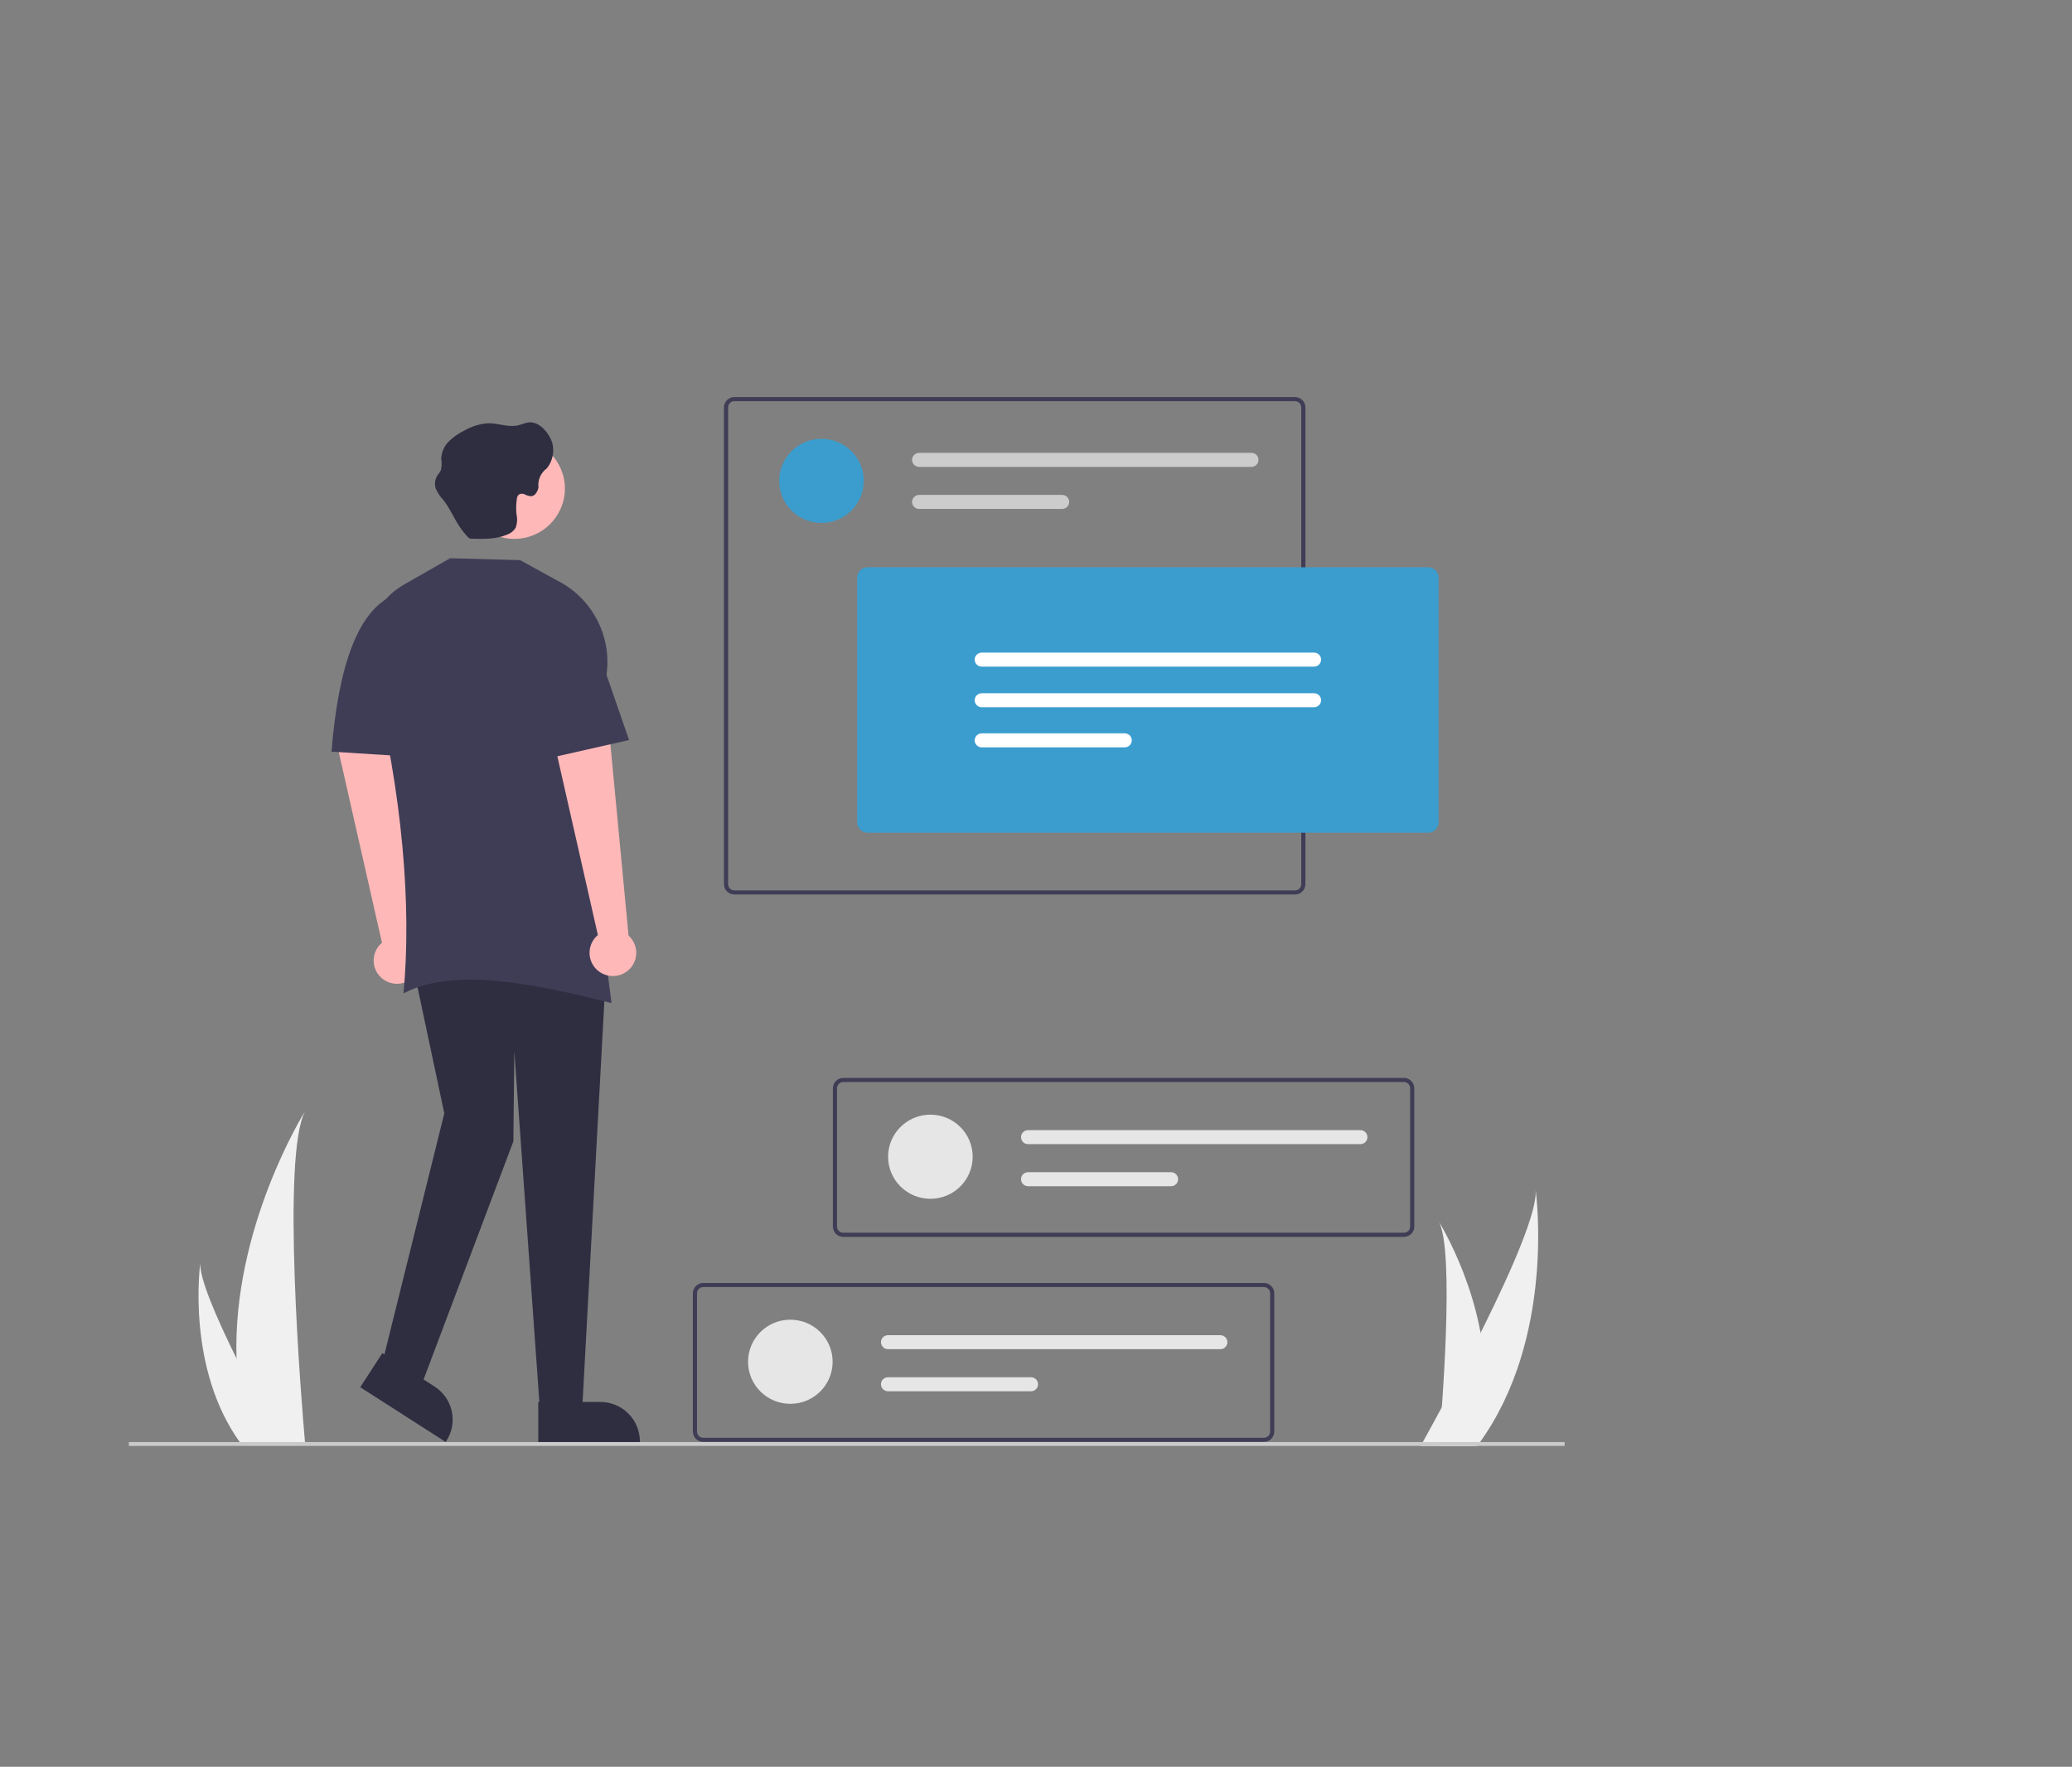 <svg width="482" height="411" viewBox="0 0 482 411" fill="none" xmlns="http://www.w3.org/2000/svg">
<rect x="0" y="0" width="482" height="411" fill="#808080" stroke="none"/>
<g clip-path="url(#clip0)">
<path d="M95.994 219.44L91.593 173.051L78.473 173.501L88.859 219.311C88.012 220.018 87.402 220.966 87.111 222.027C86.819 223.089 86.861 224.213 87.23 225.251C87.599 226.288 88.278 227.188 89.175 227.832C90.073 228.475 91.146 228.831 92.252 228.851C93.359 228.871 94.444 228.555 95.365 227.944C96.285 227.334 96.997 226.459 97.403 225.435C97.81 224.412 97.893 223.29 97.641 222.219C97.389 221.147 96.814 220.178 95.994 219.44L95.994 219.44Z" fill="#FFB8B8"/>
<path d="M345.435 322.836C345.314 327.329 344.558 331.782 343.187 336.065C343.156 336.165 343.123 336.263 343.091 336.362H334.701C334.71 336.272 334.719 336.173 334.728 336.065C335.287 329.67 338.512 290.746 334.656 284.09C334.994 284.63 346.084 302.515 345.435 322.836Z" fill="#F0F0F0"/>
<path d="M344.089 335.745C343.942 335.953 343.789 336.16 343.633 336.365H330.473C330.573 336.188 330.688 335.98 330.822 335.745C332.996 331.842 339.431 320.176 345.405 308.078C351.825 295.078 357.715 281.587 357.219 276.703C357.371 277.805 361.812 311.378 344.089 335.745Z" fill="#F0F0F0"/>
<path d="M55.022 316.021C55.202 322.712 56.329 329.344 58.37 335.723C58.415 335.871 58.465 336.017 58.514 336.165H71.007C70.994 336.032 70.98 335.884 70.967 335.723C70.134 326.199 65.331 268.233 71.074 258.32C70.571 259.124 54.051 285.759 55.022 316.021Z" fill="#F0F0F0"/>
<path d="M55.959 335.723C56.064 335.871 56.172 336.019 56.284 336.165H65.656C65.585 336.039 65.502 335.891 65.407 335.723C63.858 332.944 59.276 324.635 55.022 316.021C50.452 306.765 46.256 297.157 46.61 293.68C46.501 294.464 43.337 318.372 55.959 335.723Z" fill="#F0F0F0"/>
<path d="M326.589 287.73H196.165C195.525 287.729 194.911 287.476 194.458 287.026C194.006 286.575 193.751 285.965 193.75 285.328V253.152C193.751 252.515 194.006 251.905 194.458 251.454C194.911 251.004 195.525 250.751 196.165 250.75H326.589C327.229 250.751 327.843 251.004 328.295 251.454C328.748 251.905 329.003 252.515 329.004 253.152V285.328C329.003 285.965 328.748 286.575 328.296 287.026C327.843 287.476 327.229 287.729 326.589 287.73ZM196.165 251.709C195.781 251.71 195.414 251.862 195.142 252.132C194.871 252.401 194.718 252.767 194.717 253.149V285.325C194.718 285.706 194.871 286.072 195.142 286.342C195.414 286.612 195.781 286.764 196.165 286.764H326.589C326.972 286.764 327.34 286.612 327.612 286.342C327.883 286.072 328.036 285.706 328.036 285.325V253.152C328.036 252.77 327.883 252.404 327.612 252.135C327.34 251.865 326.972 251.713 326.589 251.712L196.165 251.709Z" fill="#3F3D56"/>
<path d="M183.854 326.565C189.287 326.565 193.692 322.184 193.692 316.781C193.692 311.377 189.287 306.996 183.854 306.996C178.42 306.996 174.016 311.377 174.016 316.781C174.016 322.184 178.42 326.565 183.854 326.565Z" fill="#E6E6E6"/>
<path d="M206.577 310.598C206.142 310.598 205.725 310.769 205.418 311.075C205.11 311.381 204.938 311.796 204.938 312.228C204.938 312.661 205.11 313.076 205.418 313.381C205.725 313.687 206.142 313.859 206.577 313.859H283.879C284.094 313.859 284.308 313.818 284.507 313.736C284.706 313.655 284.887 313.535 285.04 313.384C285.192 313.233 285.313 313.053 285.396 312.855C285.479 312.658 285.522 312.446 285.522 312.232C285.522 312.017 285.48 311.805 285.398 311.607C285.316 311.409 285.196 311.229 285.044 311.078C284.892 310.926 284.712 310.805 284.513 310.723C284.314 310.641 284.101 310.598 283.886 310.598H206.577Z" fill="#E6E6E6"/>
<path d="M206.576 320.383C206.142 320.382 205.724 320.553 205.416 320.858C205.108 321.163 204.934 321.578 204.934 322.01C204.933 322.443 205.105 322.858 205.412 323.164C205.718 323.471 206.135 323.643 206.57 323.644H239.84C240.275 323.644 240.692 323.472 240.999 323.167C241.307 322.861 241.479 322.446 241.479 322.013C241.479 321.581 241.307 321.166 240.999 320.86C240.692 320.555 240.275 320.383 239.84 320.383H206.576Z" fill="#E6E6E6"/>
<path d="M216.432 278.87C221.866 278.87 226.27 274.489 226.27 269.085C226.27 263.681 221.866 259.301 216.432 259.301C210.999 259.301 206.594 263.681 206.594 269.085C206.594 274.489 210.999 278.87 216.432 278.87Z" fill="#E6E6E6"/>
<path d="M239.155 262.898C238.72 262.898 238.303 263.07 237.996 263.376C237.688 263.682 237.516 264.097 237.516 264.529C237.516 264.962 237.688 265.376 237.996 265.682C238.303 265.988 238.72 266.16 239.155 266.16H316.457C316.892 266.16 317.309 265.988 317.617 265.682C317.924 265.376 318.097 264.962 318.097 264.529C318.097 264.097 317.924 263.682 317.617 263.376C317.309 263.07 316.892 262.898 316.457 262.898H239.155Z" fill="#E6E6E6"/>
<path d="M239.155 272.684C238.72 272.684 238.303 272.855 237.996 273.161C237.688 273.467 237.516 273.882 237.516 274.314C237.516 274.747 237.688 275.162 237.996 275.467C238.303 275.773 238.72 275.945 239.155 275.945H272.419C272.853 275.945 273.271 275.773 273.578 275.467C273.886 275.162 274.058 274.747 274.058 274.314C274.058 273.882 273.886 273.467 273.578 273.161C273.271 272.855 272.853 272.684 272.419 272.684H239.155Z" fill="#E6E6E6"/>
<path d="M301.253 208.088H170.829C170.189 208.087 169.575 207.833 169.122 207.383C168.67 206.933 168.415 206.322 168.414 205.686V94.765C168.415 94.128 168.67 93.518 169.122 93.068C169.575 92.617 170.189 92.364 170.829 92.363H301.253C301.893 92.364 302.507 92.617 302.959 93.068C303.412 93.518 303.667 94.128 303.668 94.765V205.685C303.667 206.322 303.412 206.933 302.96 207.383C302.507 207.833 301.893 208.086 301.253 208.087V208.088ZM170.829 93.322C170.445 93.323 170.078 93.475 169.806 93.745C169.535 94.015 169.382 94.38 169.381 94.762V205.685C169.382 206.067 169.535 206.433 169.806 206.702C170.078 206.972 170.445 207.124 170.829 207.125H301.253C301.636 207.124 302.004 206.972 302.276 206.703C302.547 206.433 302.7 206.067 302.7 205.685V94.765C302.7 94.384 302.547 94.018 302.275 93.748C302.004 93.478 301.636 93.326 301.253 93.325L170.829 93.322Z" fill="#3F3D56"/>
<path d="M191.096 121.651C196.53 121.651 200.934 117.27 200.934 111.867C200.934 106.463 196.53 102.082 191.096 102.082C185.663 102.082 181.258 106.463 181.258 111.867C181.258 117.27 185.663 121.651 191.096 121.651Z" fill="#3B9DCE"/>
<path d="M213.815 105.344C213.381 105.344 212.963 105.516 212.656 105.821C212.349 106.127 212.176 106.542 212.176 106.974C212.176 107.407 212.349 107.822 212.656 108.127C212.963 108.433 213.381 108.605 213.815 108.605H291.117C291.552 108.605 291.969 108.433 292.277 108.127C292.584 107.822 292.757 107.407 292.757 106.974C292.757 106.542 292.584 106.127 292.277 105.821C291.969 105.516 291.552 105.344 291.117 105.344H213.815Z" fill="#CCCCCC"/>
<path d="M213.815 115.129C213.381 115.129 212.963 115.301 212.656 115.607C212.349 115.912 212.176 116.327 212.176 116.76C212.176 117.192 212.349 117.607 212.656 117.913C212.963 118.218 213.381 118.39 213.815 118.39H247.079C247.514 118.39 247.931 118.218 248.238 117.913C248.546 117.607 248.718 117.192 248.718 116.76C248.718 116.327 248.546 115.912 248.238 115.607C247.931 115.301 247.514 115.129 247.079 115.129H213.815Z" fill="#CCCCCC"/>
<path d="M135.481 326.94H125.527L119.645 244.596L119.419 265.519L97.702 323.115L89.106 316.365L103.357 258.995L96.571 227.047H140.91L135.481 326.94Z" fill="#2F2E41"/>
<path d="M119.646 125.355C126.143 125.355 131.41 120.117 131.41 113.656C131.41 107.195 126.143 101.957 119.646 101.957C113.149 101.957 107.883 107.195 107.883 113.656C107.883 120.117 113.149 125.355 119.646 125.355Z" fill="#FFB8B8"/>
<path d="M142.267 233.348C123.048 228.443 105.016 225.138 93.856 231.098C95.811 210.665 93.55 184.581 86.843 157.319C84.665 148.464 86.142 140.485 94.082 135.93L104.715 129.855L121.002 130.305L129.501 134.981C133.656 137.047 137.021 140.404 139.083 144.544C141.145 148.684 141.792 153.38 140.926 157.919C136.36 181.816 138.828 207.607 142.267 233.348Z" fill="#3F3D56"/>
<path d="M98.382 176.203L77.117 174.853C78.778 154.048 83.507 142.675 90.69 138.855L98.382 147.855V176.203Z" fill="#3F3D56"/>
<path d="M332.241 193.697H201.817C201.177 193.696 200.563 193.443 200.111 192.992C199.658 192.542 199.403 191.931 199.402 191.295V134.371C199.403 133.734 199.658 133.123 200.111 132.673C200.563 132.223 201.177 131.969 201.817 131.969H332.241C332.882 131.969 333.496 132.223 333.948 132.673C334.401 133.123 334.656 133.734 334.656 134.371V191.295C334.656 191.931 334.401 192.542 333.948 192.992C333.496 193.443 332.882 193.696 332.241 193.697Z" fill="#3B9DCE"/>
<path d="M228.378 151.812C227.943 151.813 227.526 151.984 227.219 152.29C226.911 152.596 226.738 153.011 226.738 153.443C226.738 153.876 226.911 154.29 227.219 154.596C227.526 154.902 227.943 155.074 228.378 155.074H305.68C306.115 155.074 306.532 154.902 306.84 154.596C307.147 154.29 307.32 153.876 307.32 153.443C307.32 153.011 307.147 152.596 306.84 152.29C306.532 151.984 306.115 151.813 305.68 151.812H228.378Z" fill="white"/>
<path d="M228.378 161.262C227.943 161.262 227.526 161.434 227.219 161.739C226.911 162.045 226.738 162.46 226.738 162.892C226.738 163.325 226.911 163.74 227.219 164.045C227.526 164.351 227.943 164.523 228.378 164.523H305.68C306.115 164.523 306.532 164.351 306.84 164.045C307.147 163.74 307.32 163.325 307.32 162.892C307.32 162.46 307.147 162.045 306.84 161.739C306.532 161.434 306.115 161.262 305.68 161.262H228.378Z" fill="white"/>
<path d="M228.378 170.594C227.943 170.594 227.526 170.766 227.219 171.071C226.911 171.377 226.738 171.792 226.738 172.224C226.738 172.657 226.911 173.072 227.219 173.377C227.526 173.683 227.943 173.855 228.378 173.855H261.641C262.076 173.855 262.493 173.683 262.801 173.377C263.108 173.072 263.281 172.657 263.281 172.224C263.281 171.792 263.108 171.377 262.801 171.071C262.493 170.766 262.076 170.594 261.641 170.594H228.378Z" fill="white"/>
<path d="M123.657 98.261C122.561 98.147 121.528 98.727 120.45 98.964C118.233 99.447 115.962 98.445 113.682 98.454C111.723 98.565 109.817 99.13 108.117 100.106C106.742 100.752 105.488 101.625 104.407 102.689C103.32 103.77 102.687 105.221 102.637 106.749C102.788 107.624 102.761 108.52 102.558 109.385C102.328 109.821 102.055 110.233 101.743 110.615C101.461 111.065 101.281 111.571 101.215 112.098C101.15 112.625 101.2 113.159 101.363 113.664C101.82 114.665 102.438 115.585 103.192 116.388C104.659 118.26 105.578 120.5 106.894 122.487C107.468 123.349 108.112 124.163 108.82 124.92C108.936 125.055 109.077 125.165 109.235 125.245C109.391 125.3 109.556 125.324 109.721 125.316C112.513 125.395 115.402 125.456 117.973 124.367C118.797 124.083 119.496 123.524 119.952 122.785C120.323 121.771 120.39 120.673 120.146 119.622C120.029 118.451 120.056 117.271 120.226 116.107C120.237 115.714 120.399 115.34 120.678 115.061C120.889 114.931 121.131 114.858 121.379 114.85C121.627 114.842 121.873 114.9 122.092 115.016C122.528 115.245 123.005 115.388 123.496 115.438C124.46 115.438 125.069 114.348 125.264 113.399C125.158 112.546 125.285 111.681 125.631 110.894C125.978 110.107 126.532 109.427 127.234 108.926C127.896 108.091 128.35 107.112 128.561 106.069C128.771 105.027 128.731 103.949 128.444 102.925C127.81 100.95 125.866 98.48 123.657 98.261Z" fill="#2F2E41"/>
<path d="M294.014 335.429H163.591C162.951 335.428 162.337 335.175 161.884 334.725C161.431 334.275 161.177 333.664 161.176 333.027V300.851C161.176 300.214 161.431 299.604 161.884 299.154C162.337 298.703 162.951 298.45 163.591 298.449H294.014C294.655 298.45 295.268 298.703 295.721 299.154C296.174 299.604 296.429 300.214 296.429 300.851V333.027C296.429 333.664 296.174 334.274 295.721 334.724C295.268 335.175 294.655 335.428 294.014 335.429V335.429ZM163.591 299.408C163.207 299.409 162.839 299.561 162.568 299.831C162.297 300.101 162.144 300.466 162.143 300.848V333.024C162.144 333.405 162.297 333.771 162.568 334.041C162.839 334.311 163.207 334.463 163.591 334.464H294.014C294.398 334.463 294.766 334.311 295.037 334.041C295.309 333.771 295.461 333.405 295.462 333.024V300.851C295.461 300.469 295.308 300.104 295.037 299.834C294.766 299.564 294.398 299.412 294.014 299.411L163.591 299.408Z" fill="#3F3D56"/>
<path d="M146.216 217.643L141.816 171.254L128.695 171.704L139.082 217.514C138.234 218.221 137.624 219.169 137.333 220.23C137.042 221.292 137.084 222.416 137.453 223.454C137.822 224.491 138.5 225.392 139.398 226.035C140.295 226.678 141.369 227.034 142.475 227.054C143.581 227.074 144.667 226.758 145.588 226.147C146.508 225.537 147.219 224.662 147.626 223.639C148.033 222.615 148.116 221.493 147.864 220.422C147.612 219.35 147.037 218.381 146.216 217.643L146.216 217.643Z" fill="#FFB8B8"/>
<path d="M146.34 172.152L126.432 176.652L125.527 144.254L136.838 144.704L146.34 172.152Z" fill="#3F3D56"/>
<path d="M125.211 326.129L139.65 326.129H139.651C142.091 326.129 144.432 327.093 146.157 328.809C147.883 330.526 148.853 332.853 148.853 335.28V335.578L125.211 335.579L125.211 326.129Z" fill="#2F2E41"/>
<path d="M88.946 314.762L101.085 322.539L101.085 322.539C103.137 323.854 104.579 325.925 105.095 328.297C105.611 330.669 105.159 333.148 103.837 335.189L103.675 335.439L83.801 322.705L88.946 314.762Z" fill="#2F2E41"/>
<path d="M363.977 335.465H29.977V336.365H363.977V335.465Z" fill="#CACACA"/>
</g>
<defs>
<clipPath id="clip0">
<rect width="334" height="244" fill="white" transform="translate(29.977 92.363)"/>
</clipPath>
</defs>
</svg>
